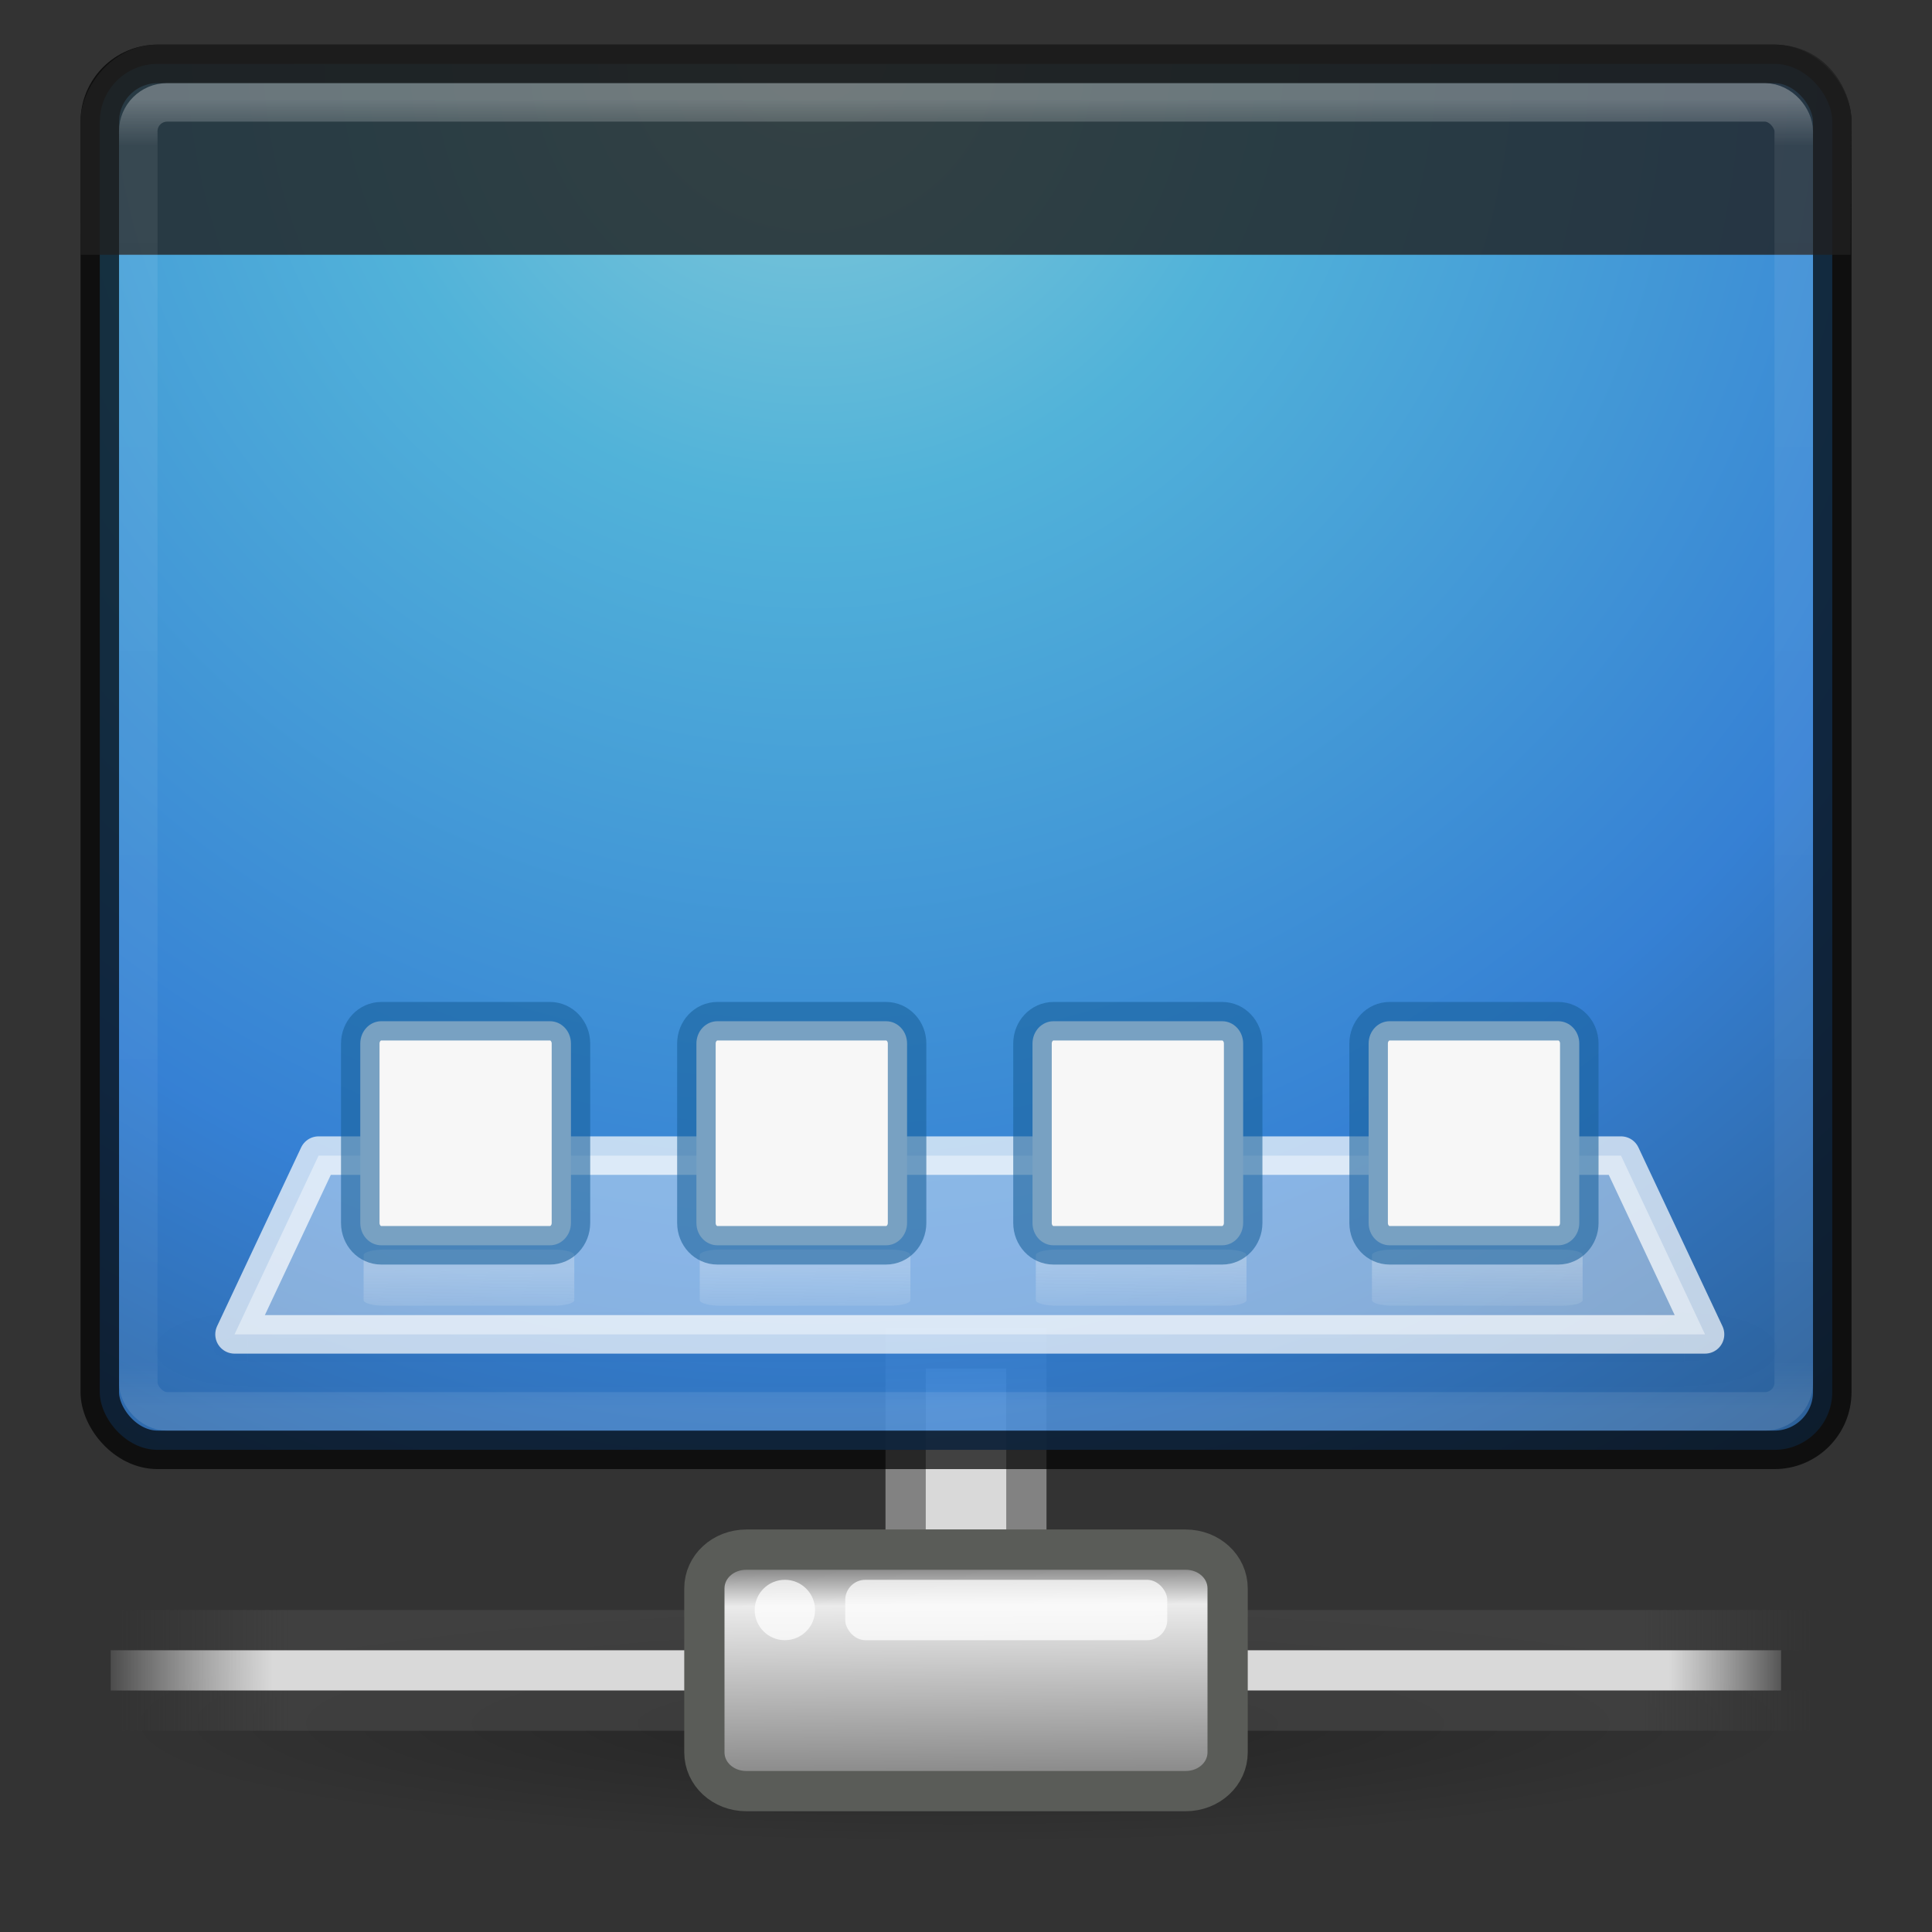 <?xml version="1.0" encoding="UTF-8" standalone="no"?>
<!-- Created with Inkscape (http://www.inkscape.org/) -->

<svg
   xmlns:dc="http://purl.org/dc/elements/1.1/"
   xmlns:cc="http://creativecommons.org/ns#"
   xmlns:rdf="http://www.w3.org/1999/02/22-rdf-syntax-ns#"
   xmlns:svg="http://www.w3.org/2000/svg"
   xmlns="http://www.w3.org/2000/svg"
   xmlns:xlink="http://www.w3.org/1999/xlink"
   xmlns:sodipodi="http://sodipodi.sourceforge.net/DTD/sodipodi-0.dtd"
   xmlns:inkscape="http://www.inkscape.org/namespaces/inkscape"
   version="1.0"
   width="48"
   height="48"
   id="svg3344"
   sodipodi:version="0.32"
   inkscape:version="0.48.4 r9939"
   sodipodi:docname="remmina.svg"
   inkscape:output_extension="org.inkscape.output.svg.inkscape">
  <rect width="100%" height="100%" fill="#333333" stroke="none"/>
  <sodipodi:namedview
     inkscape:window-height="1056"
     inkscape:window-width="1855"
     inkscape:pageshadow="2"
     inkscape:pageopacity="0.0"
     guidetolerance="10.0"
     gridtolerance="10.0"
     objecttolerance="10.0"
     borderopacity="1.0"
     bordercolor="#666666"
     pagecolor="#ffffff"
     id="base"
     showgrid="true"
     inkscape:zoom="19.25"
     inkscape:cx="24"
     inkscape:cy="24"
     inkscape:window-x="65"
     inkscape:window-y="24"
     inkscape:current-layer="svg3344"
     inkscape:window-maximized="1">
    <inkscape:grid
       type="xygrid"
       id="grid3302" />
  </sodipodi:namedview>
  <defs
     id="defs3346">
    <linearGradient
       id="linearGradient10997">
      <stop
         id="stop10999"
         style="stop-color:#000000;stop-opacity:1"
         offset="0" />
      <stop
         id="stop11001"
         style="stop-color:#000000;stop-opacity:0"
         offset="1" />
    </linearGradient>
    <linearGradient
       id="linearGradient178-9">
      <stop
         id="stop179-9"
         style="stop-color:#ffffff;stop-opacity:0"
         offset="0" />
      <stop
         id="stop180-2"
         style="stop-color:#d9d9d9;stop-opacity:1"
         offset="0.108" />
      <stop
         id="stop181-7"
         style="stop-color:#d9d9d9;stop-opacity:1"
         offset="0.921" />
      <stop
         id="stop182-0"
         style="stop-color:#ffffff;stop-opacity:0"
         offset="1" />
    </linearGradient>
    <linearGradient
       x1="1.642"
       y1="117.827"
       x2="15.343"
       y2="117.827"
       id="linearGradient3122"
       xlink:href="#linearGradient178-9"
       gradientUnits="userSpaceOnUse"
       gradientTransform="matrix(3.112,0,0,9.123576e-2,28.949,19.75)" />
    <linearGradient
       x1="0.612"
       y1="372.578"
       x2="5.086"
       y2="372.578"
       id="linearGradient3120"
       xlink:href="#linearGradient272-6"
       gradientUnits="userSpaceOnUse"
       gradientTransform="matrix(9.389,0,0,0.224,29.13,-45.865)" />
    <linearGradient
       id="linearGradient272-6">
      <stop
         id="stop273-1"
         style="stop-color:#474747;stop-opacity:0"
         offset="0" />
      <stop
         id="stop275-8"
         style="stop-color:#474747;stop-opacity:1"
         offset="0.1" />
      <stop
         id="stop276-3"
         style="stop-color:#474747;stop-opacity:1"
         offset="0.9" />
      <stop
         id="stop274-5"
         style="stop-color:#474747;stop-opacity:0"
         offset="1" />
    </linearGradient>
    <linearGradient
       x1="0.612"
       y1="372.578"
       x2="5.086"
       y2="372.578"
       id="linearGradient3118"
       xlink:href="#linearGradient272-6"
       gradientUnits="userSpaceOnUse"
       gradientTransform="matrix(9.389,0,0,0.224,29.13,-51.785)" />
    <linearGradient
       id="linearGradient9347">
      <stop
         id="stop9349"
         style="stop-color:#7a7a7a;stop-opacity:1"
         offset="0" />
      <stop
         id="stop9351"
         style="stop-color:#ebebeb;stop-opacity:1"
         offset="0.198" />
      <stop
         id="stop9353"
         style="stop-color:#b9b9b9;stop-opacity:1"
         offset="0.599" />
      <stop
         id="stop9355"
         style="stop-color:#878787;stop-opacity:1"
         offset="1" />
    </linearGradient>
    <linearGradient
       id="linearGradient6544-4">
      <stop
         id="stop6546-7"
         style="stop-color:#f0f0f0;stop-opacity:1"
         offset="0" />
      <stop
         id="stop6548-9"
         style="stop-color:#d2d2d2;stop-opacity:1"
         offset="1" />
    </linearGradient>
    <linearGradient
       id="linearGradient3332-412-419-652-471-761-410-156-661-505">
      <stop
         id="stop8032"
         style="stop-color:#1a426c;stop-opacity:1"
         offset="0" />
      <stop
         id="stop8034"
         style="stop-color:#566f75;stop-opacity:1"
         offset="1" />
    </linearGradient>
    <linearGradient
       id="linearGradient2867-449-88-871-390-598-476-591-434-148-895-534-212-357-729">
      <stop
         id="stop8022"
         style="stop-color:#85c2cf;stop-opacity:1"
         offset="0" />
      <stop
         id="stop8024"
         style="stop-color:#74a4be;stop-opacity:1"
         offset="0.262" />
      <stop
         id="stop8026"
         style="stop-color:#5177a0;stop-opacity:1"
         offset="0.705" />
      <stop
         id="stop8028"
         style="stop-color:#2c5889;stop-opacity:1"
         offset="1" />
    </linearGradient>
    <linearGradient
       id="linearGradient6602-4">
      <stop
         id="stop6604-3"
         style="stop-color:#ffffff;stop-opacity:1"
         offset="0" />
      <stop
         id="stop6606-7"
         style="stop-color:#ffffff;stop-opacity:0"
         offset="1" />
    </linearGradient>
    <linearGradient
       id="linearGradient6592-0">
      <stop
         id="stop6594-0"
         style="stop-color:#ffffff;stop-opacity:0.275"
         offset="0" />
      <stop
         id="stop6596-6"
         style="stop-color:#ffffff;stop-opacity:0"
         offset="1" />
    </linearGradient>
    <linearGradient
       inkscape:collect="always"
       xlink:href="#linearGradient6592-0"
       id="linearGradient2449"
       gradientUnits="userSpaceOnUse"
       gradientTransform="matrix(0.957,0,0,1,1.021,3)"
       x1="12.938"
       y1="8.438"
       x2="15.25"
       y2="19.812" />
    <radialGradient
       inkscape:collect="always"
       xlink:href="#linearGradient2867-449-88-871-390-598-476-591-434-148-895-534-212-357-729"
       id="radialGradient2461"
       gradientUnits="userSpaceOnUse"
       gradientTransform="matrix(-1.5743111e-8,-0.716,1.209,0,34.334,40.942)"
       cx="26.617"
       cy="-2.064"
       fx="26.617"
       fy="-2.064"
       r="23" />
    <linearGradient
       inkscape:collect="always"
       xlink:href="#linearGradient3332-412-419-652-471-761-410-156-661-505"
       id="linearGradient2463"
       gradientUnits="userSpaceOnUse"
       gradientTransform="matrix(0.829,0,0,0.607,4.087,4.5)"
       x1="10.014"
       y1="44.96"
       x2="10.014"
       y2="2.876" />
    <linearGradient
       inkscape:collect="always"
       xlink:href="#linearGradient6544-4"
       id="linearGradient2469"
       gradientUnits="userSpaceOnUse"
       gradientTransform="matrix(0.959,0,0,1.001,0.984,2.983)"
       x1="20.147"
       y1="-0"
       x2="20.104"
       y2="31.983" />
    <linearGradient
       inkscape:collect="always"
       xlink:href="#linearGradient9347"
       id="linearGradient2474"
       gradientUnits="userSpaceOnUse"
       gradientTransform="matrix(0.731,0,0,0.697,6.868,12.122)"
       x1="23.1"
       y1="38.297"
       x2="23.144"
       y2="46.038" />
    <radialGradient
       inkscape:collect="always"
       xlink:href="#linearGradient10997"
       id="radialGradient2482"
       gradientUnits="userSpaceOnUse"
       gradientTransform="matrix(1.018,0,0,0.145,-1116.745,-14.423)"
       cx="1120.375"
       cy="394.781"
       fx="1120.375"
       fy="394.781"
       r="20.625" />
    <linearGradient
       inkscape:collect="always"
       xlink:href="#linearGradient6602-4"
       id="linearGradient3255"
       x1="24"
       y1="7"
       x2="24"
       y2="31.139"
       gradientUnits="userSpaceOnUse" />
    <linearGradient
       inkscape:collect="always"
       xlink:href="#linearGradient6602-4"
       id="linearGradient3215"
       x1="24"
       y1="4"
       x2="24"
       y2="34.016"
       gradientUnits="userSpaceOnUse" />
    <linearGradient
       inkscape:collect="always"
       xlink:href="#linearGradient6602-4"
       id="linearGradient3219"
       gradientUnits="userSpaceOnUse"
       x1="24"
       y1="4"
       x2="24"
       y2="34.016"
       gradientTransform="matrix(0.953,0,0,0.931,1.116,-36.69)" />
    <radialGradient
       inkscape:collect="always"
       xlink:href="#linearGradient2867-449-88-871-390-598-476-591-434-148-57-177"
       id="radialGradient3164"
       gradientUnits="userSpaceOnUse"
       gradientTransform="matrix(2.0996234e-8,2.526,-2.672,-4.6530673e-8,46.506,1.131)"
       cx="7.496"
       cy="8.45"
       fx="7.496"
       fy="8.45"
       r="20" />
    <linearGradient
       id="linearGradient2867-449-88-871-390-598-476-591-434-148-57-177">
      <stop
         offset="0"
         style="stop-color:#90dbec;stop-opacity:1;"
         id="stop3750" />
      <stop
         offset="0.262"
         style="stop-color:#55c1ec;stop-opacity:1;"
         id="stop3752" />
      <stop
         offset="0.705"
         style="stop-color:#3689e6;stop-opacity:1;"
         id="stop3754" />
      <stop
         offset="1"
         style="stop-color:#2b63a0;stop-opacity:1;"
         id="stop3756" />
    </linearGradient>
    <linearGradient
       inkscape:collect="always"
       xlink:href="#linearGradient3707-319-631-407-324"
       id="linearGradient3166"
       gradientUnits="userSpaceOnUse"
       gradientTransform="matrix(1.081,0,0,1.081,-2.006,14.569)"
       x1="24"
       y1="44"
       x2="24"
       y2="3.899" />
    <linearGradient
       id="linearGradient3707-319-631-407-324">
      <stop
         offset="0"
         style="stop-color:#185f9a;stop-opacity:1;"
         id="stop3760" />
      <stop
         offset="1"
         style="stop-color:#599ec9;stop-opacity:1;"
         id="stop3762" />
    </linearGradient>
    <linearGradient
       inkscape:collect="always"
       xlink:href="#linearGradient8265-821-176-38-919-66-249-7-7"
       id="linearGradient3158"
       gradientUnits="userSpaceOnUse"
       gradientTransform="matrix(0.965,0,0,1.06,0.815,-4.805)"
       x1="16.626"
       y1="15.298"
       x2="20.055"
       y2="24.628" />
    <linearGradient
       id="linearGradient8265-821-176-38-919-66-249-7-7">
      <stop
         id="stop2687-1-9"
         style="stop-color:#ffffff;stop-opacity:1"
         offset="0" />
      <stop
         id="stop2689-5-4"
         style="stop-color:#ffffff;stop-opacity:0"
         offset="1" />
    </linearGradient>
    <linearGradient
       inkscape:collect="always"
       xlink:href="#linearGradient3707-319-631-407-1-9-274-0-6-9-6"
       id="linearGradient3371"
       gradientUnits="userSpaceOnUse"
       gradientTransform="matrix(0.399,0,0,0.265,-0.137,22.307)"
       x1="19.875"
       y1="44.52"
       x2="19.875"
       y2="5.25" />
    <linearGradient
       id="linearGradient3707-319-631-407-1-9-274-0-6-9-6">
      <stop
         id="stop3776-3-8-3-8"
         style="stop-color:#365a7c;stop-opacity:1"
         offset="0" />
      <stop
         id="stop3778-5-3-9-9"
         style="stop-color:#5ea1ca;stop-opacity:1;"
         offset="1" />
    </linearGradient>
    <linearGradient
       inkscape:collect="always"
       xlink:href="#linearGradient3707-319-631-407-1-4-477-8-6"
       id="linearGradient3336-2"
       gradientUnits="userSpaceOnUse"
       gradientTransform="matrix(0.399,0,0,0.263,-0.137,22.349)"
       x1="19.875"
       y1="44.52"
       x2="19.875"
       y2="5.25" />
    <linearGradient
       id="linearGradient3707-319-631-407-1-4-477-8-6">
      <stop
         id="stop3782-1-6"
         style="stop-color:#365a7c;stop-opacity:1"
         offset="0" />
      <stop
         id="stop3784-0-4"
         style="stop-color:#5ea1ca;stop-opacity:1;"
         offset="1" />
    </linearGradient>
    <linearGradient
       inkscape:collect="always"
       xlink:href="#linearGradient3707-319-631-407-1-846-5-5"
       id="linearGradient3332-9"
       gradientUnits="userSpaceOnUse"
       gradientTransform="matrix(0.399,0,0,0.261,-0.137,22.399)"
       x1="19.875"
       y1="44.52"
       x2="19.875"
       y2="5.25" />
    <linearGradient
       id="linearGradient3707-319-631-407-1-846-5-5">
      <stop
         id="stop3788-4-0"
         style="stop-color:#365a7c;stop-opacity:1"
         offset="0" />
      <stop
         id="stop3790-2-4"
         style="stop-color:#5ea1ca;stop-opacity:1;"
         offset="1" />
    </linearGradient>
    <linearGradient
       inkscape:collect="always"
       xlink:href="#linearGradient3707-319-631-407-1-9-274-0-6-9-6"
       id="linearGradient3381"
       gradientUnits="userSpaceOnUse"
       gradientTransform="matrix(0.399,0,0,0.265,-9.868,22.412)"
       x1="19.875"
       y1="44.52"
       x2="19.875"
       y2="5.25" />
    <linearGradient
       id="linearGradient3179">
      <stop
         id="stop3181"
         style="stop-color:#365a7c;stop-opacity:1"
         offset="0" />
      <stop
         id="stop3183"
         style="stop-color:#5ea1ca;stop-opacity:1;"
         offset="1" />
    </linearGradient>
    <linearGradient
       inkscape:collect="always"
       xlink:href="#linearGradient3707-319-631-407-1-4-477-8-6"
       id="linearGradient3383"
       gradientUnits="userSpaceOnUse"
       gradientTransform="matrix(0.399,0,0,0.263,-9.868,22.453)"
       x1="19.875"
       y1="44.52"
       x2="19.875"
       y2="5.25" />
    <linearGradient
       id="linearGradient3186">
      <stop
         id="stop3188"
         style="stop-color:#365a7c;stop-opacity:1"
         offset="0" />
      <stop
         id="stop3190"
         style="stop-color:#5ea1ca;stop-opacity:1;"
         offset="1" />
    </linearGradient>
    <linearGradient
       inkscape:collect="always"
       xlink:href="#linearGradient3707-319-631-407-1-846-5-5"
       id="linearGradient3385"
       gradientUnits="userSpaceOnUse"
       gradientTransform="matrix(0.399,0,0,0.261,-9.868,22.503)"
       x1="19.875"
       y1="44.52"
       x2="19.875"
       y2="5.25" />
    <linearGradient
       id="linearGradient3193">
      <stop
         id="stop3195"
         style="stop-color:#365a7c;stop-opacity:1"
         offset="0" />
      <stop
         id="stop3197"
         style="stop-color:#5ea1ca;stop-opacity:1;"
         offset="1" />
    </linearGradient>
    <linearGradient
       inkscape:collect="always"
       xlink:href="#linearGradient3707-319-631-407-1-9-274-0-6-9-6"
       id="linearGradient3395"
       gradientUnits="userSpaceOnUse"
       gradientTransform="matrix(0.399,0,0,0.265,-19,22.412)"
       x1="19.875"
       y1="44.52"
       x2="19.875"
       y2="5.25" />
    <linearGradient
       id="linearGradient3200">
      <stop
         id="stop3202"
         style="stop-color:#365a7c;stop-opacity:1"
         offset="0" />
      <stop
         id="stop3204"
         style="stop-color:#5ea1ca;stop-opacity:1;"
         offset="1" />
    </linearGradient>
    <linearGradient
       inkscape:collect="always"
       xlink:href="#linearGradient3707-319-631-407-1-4-477-8-6"
       id="linearGradient3397"
       gradientUnits="userSpaceOnUse"
       gradientTransform="matrix(0.399,0,0,0.263,-19,22.453)"
       x1="19.875"
       y1="44.52"
       x2="19.875"
       y2="5.25" />
    <linearGradient
       id="linearGradient3207">
      <stop
         id="stop3209"
         style="stop-color:#365a7c;stop-opacity:1"
         offset="0" />
      <stop
         id="stop3211"
         style="stop-color:#5ea1ca;stop-opacity:1;"
         offset="1" />
    </linearGradient>
    <linearGradient
       inkscape:collect="always"
       xlink:href="#linearGradient3707-319-631-407-1-846-5-5"
       id="linearGradient3399"
       gradientUnits="userSpaceOnUse"
       gradientTransform="matrix(0.399,0,0,0.261,-19,22.503)"
       x1="19.875"
       y1="44.52"
       x2="19.875"
       y2="5.25" />
    <linearGradient
       id="linearGradient3214">
      <stop
         id="stop3216"
         style="stop-color:#365a7c;stop-opacity:1"
         offset="0" />
      <stop
         id="stop3218"
         style="stop-color:#5ea1ca;stop-opacity:1;"
         offset="1" />
    </linearGradient>
    <linearGradient
       inkscape:collect="always"
       xlink:href="#linearGradient3707-319-631-407-1-9-274-0-6-9-6"
       id="linearGradient3409"
       gradientUnits="userSpaceOnUse"
       gradientTransform="matrix(0.399,0,0,0.265,-27.683,22.412)"
       x1="19.875"
       y1="44.52"
       x2="19.875"
       y2="5.25" />
    <linearGradient
       id="linearGradient3221">
      <stop
         id="stop3223"
         style="stop-color:#365a7c;stop-opacity:1"
         offset="0" />
      <stop
         id="stop3225"
         style="stop-color:#5ea1ca;stop-opacity:1;"
         offset="1" />
    </linearGradient>
    <linearGradient
       inkscape:collect="always"
       xlink:href="#linearGradient3707-319-631-407-1-4-477-8-6"
       id="linearGradient3411"
       gradientUnits="userSpaceOnUse"
       gradientTransform="matrix(0.399,0,0,0.263,-27.683,22.453)"
       x1="19.875"
       y1="44.52"
       x2="19.875"
       y2="5.25" />
    <linearGradient
       id="linearGradient3228">
      <stop
         id="stop3230"
         style="stop-color:#365a7c;stop-opacity:1"
         offset="0" />
      <stop
         id="stop3232"
         style="stop-color:#5ea1ca;stop-opacity:1;"
         offset="1" />
    </linearGradient>
    <linearGradient
       inkscape:collect="always"
       xlink:href="#linearGradient3707-319-631-407-1-846-5-5"
       id="linearGradient3413"
       gradientUnits="userSpaceOnUse"
       gradientTransform="matrix(0.399,0,0,0.261,-27.683,22.503)"
       x1="19.875"
       y1="44.52"
       x2="19.875"
       y2="5.25" />
    <linearGradient
       id="linearGradient3235">
      <stop
         id="stop3237"
         style="stop-color:#365a7c;stop-opacity:1"
         offset="0" />
      <stop
         id="stop3239"
         style="stop-color:#5ea1ca;stop-opacity:1;"
         offset="1" />
    </linearGradient>
    <linearGradient
       y2="9.468"
       x2="33.168"
       y1="6.057"
       x1="33.168"
       gradientTransform="matrix(0.82,0,0,0.506,-2.355,-2.389)"
       gradientUnits="userSpaceOnUse"
       id="linearGradient3075"
       xlink:href="#linearGradient2446-733-45"
       inkscape:collect="always" />
    <linearGradient
       id="linearGradient2446-733-45">
      <stop
         id="stop3793"
         style="stop-color:#c4c4c4;stop-opacity:1;"
         offset="0" />
      <stop
         id="stop3795"
         style="stop-color:#000000;stop-opacity:1;"
         offset="1" />
    </linearGradient>
    <linearGradient
       y2="14"
       x2="16.916"
       y1="7.001"
       x1="16.916"
       gradientTransform="matrix(1.007,0,0,0.767,-0.081,-4.869)"
       gradientUnits="userSpaceOnUse"
       id="linearGradient3077"
       xlink:href="#linearGradient3958"
       inkscape:collect="always" />
    <linearGradient
       id="linearGradient3958">
      <stop
         id="stop3960"
         style="stop-color:#000000;stop-opacity:1;"
         offset="0" />
      <stop
         id="stop3962"
         style="stop-color:#4d4d4d;stop-opacity:1"
         offset="1" />
    </linearGradient>
    <linearGradient
       y2="43"
       x2="24"
       y1="5"
       x1="24"
       gradientTransform="matrix(1.175,0,0,0.704,-4.205,2.132)"
       gradientUnits="userSpaceOnUse"
       id="linearGradient3047"
       xlink:href="#linearGradient3924-5"
       inkscape:collect="always" />
    <linearGradient
       id="linearGradient3924-5">
      <stop
         id="stop3926-1"
         style="stop-color:#ffffff;stop-opacity:1;"
         offset="0" />
      <stop
         offset="0.063"
         style="stop-color:#ffffff;stop-opacity:0.235;"
         id="stop3928-0" />
      <stop
         id="stop3930-3"
         style="stop-color:#ffffff;stop-opacity:0.157;"
         offset="0.951" />
      <stop
         id="stop3932-7"
         style="stop-color:#ffffff;stop-opacity:0.392;"
         offset="1" />
    </linearGradient>
    <linearGradient
       y2="5.25"
       x2="19.875"
       y1="44.52"
       x1="19.875"
       gradientTransform="matrix(0.438,0,0,0.352,2.79,19.786)"
       gradientUnits="userSpaceOnUse"
       id="linearGradient4889"
       xlink:href="#linearGradient3707-319-631-407-1-9-274-0-6-9-0"
       inkscape:collect="always" />
    <linearGradient
       id="linearGradient3707-319-631-407-1-9-274-0-6-9-0">
      <stop
         id="stop3776-3-8-3-6"
         style="stop-color:#365a7c;stop-opacity:1"
         offset="0" />
      <stop
         id="stop3778-5-3-9-4"
         style="stop-color:#5ea1ca;stop-opacity:1;"
         offset="1" />
    </linearGradient>
    <linearGradient
       inkscape:collect="always"
       xlink:href="#linearGradient3707-319-631-407-1-4-477-8-5"
       id="linearGradient4792"
       gradientUnits="userSpaceOnUse"
       gradientTransform="matrix(0.438,0,0,0.349,2.79,19.842)"
       x1="19.875"
       y1="44.52"
       x2="19.875"
       y2="5.25" />
    <linearGradient
       id="linearGradient3707-319-631-407-1-4-477-8-5">
      <stop
         id="stop3782-1-3"
         style="stop-color:#365a7c;stop-opacity:1"
         offset="0" />
      <stop
         id="stop3784-0-8"
         style="stop-color:#5ea1ca;stop-opacity:1;"
         offset="1" />
    </linearGradient>
    <linearGradient
       inkscape:collect="always"
       xlink:href="#linearGradient3707-319-631-407-1-846-5-7"
       id="linearGradient4794"
       gradientUnits="userSpaceOnUse"
       gradientTransform="matrix(0.438,0,0,0.345,2.79,19.908)"
       x1="19.875"
       y1="44.52"
       x2="19.875"
       y2="5.25" />
    <linearGradient
       id="linearGradient3707-319-631-407-1-846-5-7">
      <stop
         id="stop3788-4-3"
         style="stop-color:#365a7c;stop-opacity:1"
         offset="0" />
      <stop
         id="stop3790-2-5"
         style="stop-color:#5ea1ca;stop-opacity:1;"
         offset="1" />
    </linearGradient>
    <linearGradient
       inkscape:collect="always"
       xlink:href="#linearGradient3707-319-631-407-1-9-274-0-6-9-0"
       id="linearGradient4938"
       gradientUnits="userSpaceOnUse"
       gradientTransform="matrix(0.438,0,0,0.352,-25.219,19.786)"
       x1="19.875"
       y1="44.52"
       x2="19.875"
       y2="5.25" />
    <linearGradient
       id="linearGradient3268">
      <stop
         id="stop3270"
         style="stop-color:#365a7c;stop-opacity:1"
         offset="0" />
      <stop
         id="stop3272"
         style="stop-color:#5ea1ca;stop-opacity:1;"
         offset="1" />
    </linearGradient>
    <linearGradient
       inkscape:collect="always"
       xlink:href="#linearGradient3707-319-631-407-1-4-477-8-5"
       id="linearGradient4940"
       gradientUnits="userSpaceOnUse"
       gradientTransform="matrix(0.438,0,0,0.349,-25.219,19.842)"
       x1="19.875"
       y1="44.52"
       x2="19.875"
       y2="5.25" />
    <linearGradient
       id="linearGradient3275">
      <stop
         id="stop3277"
         style="stop-color:#365a7c;stop-opacity:1"
         offset="0" />
      <stop
         id="stop3279"
         style="stop-color:#5ea1ca;stop-opacity:1;"
         offset="1" />
    </linearGradient>
    <linearGradient
       inkscape:collect="always"
       xlink:href="#linearGradient3707-319-631-407-1-846-5-7"
       id="linearGradient4942"
       gradientUnits="userSpaceOnUse"
       gradientTransform="matrix(0.438,0,0,0.345,-25.219,19.908)"
       x1="19.875"
       y1="44.52"
       x2="19.875"
       y2="5.25" />
    <linearGradient
       id="linearGradient3282">
      <stop
         id="stop3284"
         style="stop-color:#365a7c;stop-opacity:1"
         offset="0" />
      <stop
         id="stop3286"
         style="stop-color:#5ea1ca;stop-opacity:1;"
         offset="1" />
    </linearGradient>
    <linearGradient
       inkscape:collect="always"
       xlink:href="#linearGradient3707-319-631-407-1-9-274-0-6-9-0"
       id="linearGradient4952"
       gradientUnits="userSpaceOnUse"
       gradientTransform="matrix(0.438,0,0,0.352,-16.062,19.786)"
       x1="19.875"
       y1="44.52"
       x2="19.875"
       y2="5.25" />
    <linearGradient
       id="linearGradient3289">
      <stop
         id="stop3291"
         style="stop-color:#365a7c;stop-opacity:1"
         offset="0" />
      <stop
         id="stop3293"
         style="stop-color:#5ea1ca;stop-opacity:1;"
         offset="1" />
    </linearGradient>
    <linearGradient
       inkscape:collect="always"
       xlink:href="#linearGradient3707-319-631-407-1-4-477-8-5"
       id="linearGradient4954"
       gradientUnits="userSpaceOnUse"
       gradientTransform="matrix(0.438,0,0,0.349,-16.062,19.842)"
       x1="19.875"
       y1="44.52"
       x2="19.875"
       y2="5.25" />
    <linearGradient
       id="linearGradient3296">
      <stop
         id="stop3298"
         style="stop-color:#365a7c;stop-opacity:1"
         offset="0" />
      <stop
         id="stop3300"
         style="stop-color:#5ea1ca;stop-opacity:1;"
         offset="1" />
    </linearGradient>
    <linearGradient
       inkscape:collect="always"
       xlink:href="#linearGradient3707-319-631-407-1-846-5-7"
       id="linearGradient4956"
       gradientUnits="userSpaceOnUse"
       gradientTransform="matrix(0.438,0,0,0.345,-16.062,19.908)"
       x1="19.875"
       y1="44.52"
       x2="19.875"
       y2="5.25" />
    <linearGradient
       id="linearGradient3303">
      <stop
         id="stop3305"
         style="stop-color:#365a7c;stop-opacity:1"
         offset="0" />
      <stop
         id="stop3307"
         style="stop-color:#5ea1ca;stop-opacity:1;"
         offset="1" />
    </linearGradient>
    <linearGradient
       inkscape:collect="always"
       xlink:href="#linearGradient3707-319-631-407-1-9-274-0-6-9-0"
       id="linearGradient4966"
       gradientUnits="userSpaceOnUse"
       gradientTransform="matrix(0.438,0,0,0.352,-6.636,19.849)"
       x1="19.875"
       y1="44.52"
       x2="19.875"
       y2="5.25" />
    <linearGradient
       id="linearGradient3310">
      <stop
         id="stop3312"
         style="stop-color:#365a7c;stop-opacity:1"
         offset="0" />
      <stop
         id="stop3314"
         style="stop-color:#5ea1ca;stop-opacity:1;"
         offset="1" />
    </linearGradient>
    <linearGradient
       inkscape:collect="always"
       xlink:href="#linearGradient3707-319-631-407-1-4-477-8-5"
       id="linearGradient4968"
       gradientUnits="userSpaceOnUse"
       gradientTransform="matrix(0.438,0,0,0.349,-6.636,19.904)"
       x1="19.875"
       y1="44.52"
       x2="19.875"
       y2="5.25" />
    <linearGradient
       id="linearGradient3317">
      <stop
         id="stop3319"
         style="stop-color:#365a7c;stop-opacity:1"
         offset="0" />
      <stop
         id="stop3321"
         style="stop-color:#5ea1ca;stop-opacity:1;"
         offset="1" />
    </linearGradient>
    <linearGradient
       inkscape:collect="always"
       xlink:href="#linearGradient3707-319-631-407-1-846-5-7"
       id="linearGradient4970"
       gradientUnits="userSpaceOnUse"
       gradientTransform="matrix(0.438,0,0,0.345,-6.636,19.97)"
       x1="19.875"
       y1="44.52"
       x2="19.875"
       y2="5.25" />
    <linearGradient
       id="linearGradient3324">
      <stop
         id="stop3326"
         style="stop-color:#365a7c;stop-opacity:1"
         offset="0" />
      <stop
         id="stop3328"
         style="stop-color:#5ea1ca;stop-opacity:1;"
         offset="1" />
    </linearGradient>
    <radialGradient
       r="20"
       fy="8.45"
       fx="7.496"
       cy="8.45"
       cx="7.496"
       gradientTransform="matrix(2.255972e-8,1.895,-2.871,-3.492016e-8,48.283,-12.772)"
       gradientUnits="userSpaceOnUse"
       id="radialGradient3364"
       xlink:href="#linearGradient2867-449-88-871-390-598-476-591-434-148-57-177"
       inkscape:collect="always" />
    <linearGradient
       y2="3.899"
       x2="24"
       y1="44"
       x1="24"
       gradientTransform="matrix(1.161,0,0,0.811,-3.842,-2.687)"
       gradientUnits="userSpaceOnUse"
       id="linearGradient3366"
       xlink:href="#linearGradient3707-319-631-407-324"
       inkscape:collect="always" />
    <radialGradient
       inkscape:collect="always"
       xlink:href="#linearGradient3688-166-749"
       id="radialGradient3013"
       gradientUnits="userSpaceOnUse"
       gradientTransform="matrix(2.004,0,0,1.4,27.988,-17.4)"
       cx="4.993"
       cy="43.5"
       fx="4.993"
       fy="43.5"
       r="2.5" />
    <linearGradient
       id="linearGradient3688-166-749">
      <stop
         offset="0"
         style="stop-color:#181818;stop-opacity:1"
         id="stop2883" />
      <stop
         offset="1"
         style="stop-color:#181818;stop-opacity:0"
         id="stop2885" />
    </linearGradient>
    <radialGradient
       inkscape:collect="always"
       xlink:href="#linearGradient3688-464-309"
       id="radialGradient3015"
       gradientUnits="userSpaceOnUse"
       gradientTransform="matrix(2.004,0,0,1.4,-20.012,-104.4)"
       cx="4.993"
       cy="43.5"
       fx="4.993"
       fy="43.5"
       r="2.5" />
    <linearGradient
       id="linearGradient3688-464-309">
      <stop
         offset="0"
         style="stop-color:#181818;stop-opacity:1"
         id="stop2889" />
      <stop
         offset="1"
         style="stop-color:#181818;stop-opacity:0"
         id="stop2891" />
    </linearGradient>
    <linearGradient
       y2="39.999"
       x2="25.058"
       y1="47.028"
       x1="25.058"
       gradientUnits="userSpaceOnUse"
       id="linearGradient3140"
       xlink:href="#linearGradient3702-501-757"
       inkscape:collect="always" />
    <linearGradient
       id="linearGradient3702-501-757">
      <stop
         offset="0"
         style="stop-color:#181818;stop-opacity:0"
         id="stop2895" />
      <stop
         offset="0.5"
         style="stop-color:#181818;stop-opacity:1"
         id="stop2897" />
      <stop
         offset="1"
         style="stop-color:#181818;stop-opacity:0"
         id="stop2899" />
    </linearGradient>
    <radialGradient
       r="20"
       fy="8.45"
       fx="7.496"
       cy="8.45"
       cx="7.496"
       gradientTransform="matrix(1.7682992e-8,2.057,-2.25,-3.7900079e-8,42.973,-14.27)"
       gradientUnits="userSpaceOnUse"
       id="radialGradient2874"
       xlink:href="#linearGradient2867-449-88-871-390-598-476-591-434-148-57-177-9"
       inkscape:collect="always" />
    <linearGradient
       id="linearGradient2867-449-88-871-390-598-476-591-434-148-57-177-9">
      <stop
         id="stop3750-4"
         style="stop-color:#90dbec;stop-opacity:1;"
         offset="0" />
      <stop
         id="stop3752-3"
         style="stop-color:#55c1ec;stop-opacity:1;"
         offset="0.262" />
      <stop
         id="stop3754-5"
         style="stop-color:#3689e6;stop-opacity:1;"
         offset="0.705" />
      <stop
         id="stop3756-1"
         style="stop-color:#2b63a0;stop-opacity:1;"
         offset="1" />
    </linearGradient>
    <linearGradient
       y2="3.899"
       x2="24"
       y1="44"
       x1="24"
       gradientTransform="matrix(0.91,0,0,0.88,2.116,-3.324)"
       gradientUnits="userSpaceOnUse"
       id="linearGradient2876"
       xlink:href="#linearGradient3707-319-631-407-324-6"
       inkscape:collect="always" />
    <linearGradient
       id="linearGradient3707-319-631-407-324-6">
      <stop
         id="stop3760-2"
         style="stop-color:#185f9a;stop-opacity:1;"
         offset="0" />
      <stop
         id="stop3762-0"
         style="stop-color:#599ec9;stop-opacity:1;"
         offset="1" />
    </linearGradient>
    <linearGradient
       inkscape:collect="always"
       xlink:href="#linearGradient8265-821-176-38-919-66-249-7-7-1"
       id="linearGradient3568"
       gradientUnits="userSpaceOnUse"
       gradientTransform="matrix(0.76,0,0,0.937,5.603,-0.324)"
       x1="16.626"
       y1="15.298"
       x2="20.055"
       y2="24.628" />
    <linearGradient
       id="linearGradient8265-821-176-38-919-66-249-7-7-1">
      <stop
         offset="0"
         style="stop-color:#ffffff;stop-opacity:1"
         id="stop2687-1-9-2" />
      <stop
         offset="1"
         style="stop-color:#ffffff;stop-opacity:0"
         id="stop2689-5-4-2" />
    </linearGradient>
    <linearGradient
       inkscape:collect="always"
       xlink:href="#linearGradient3826"
       id="linearGradient3832"
       x1="54.601"
       y1="110.921"
       x2="54.628"
       y2="115.849"
       gradientUnits="userSpaceOnUse"
       gradientTransform="matrix(0.291,0,0,0.291,5.425,-0.945)" />
    <linearGradient
       inkscape:collect="always"
       id="linearGradient3826">
      <stop
         style="stop-color:#f7f7f7;stop-opacity:1;"
         offset="0"
         id="stop3828" />
      <stop
         style="stop-color:#f7f7f7;stop-opacity:0;"
         offset="1"
         id="stop3830" />
    </linearGradient>
    <linearGradient
       y2="43"
       x2="24"
       y1="5"
       x1="24"
       gradientTransform="matrix(0.922,0,0,0.773,1.848,1.29)"
       gradientUnits="userSpaceOnUse"
       id="linearGradient3057"
       xlink:href="#linearGradient3924-9"
       inkscape:collect="always" />
    <linearGradient
       id="linearGradient3924-9">
      <stop
         offset="0"
         style="stop-color:#ffffff;stop-opacity:1;"
         id="stop3926-5" />
      <stop
         id="stop3928-3"
         style="stop-color:#ffffff;stop-opacity:0.235;"
         offset="0.063" />
      <stop
         offset="0.951"
         style="stop-color:#ffffff;stop-opacity:0.157;"
         id="stop3930-0" />
      <stop
         offset="1"
         style="stop-color:#ffffff;stop-opacity:0.392;"
         id="stop3932-3" />
    </linearGradient>
    <linearGradient
       y2="39.999"
       x2="25.058"
       y1="47.028"
       x1="25.058"
       gradientUnits="userSpaceOnUse"
       id="linearGradient3106"
       xlink:href="#linearGradient3702-501-757"
       inkscape:collect="always" />
    <radialGradient
       r="20"
       fy="8.431"
       fx="9.424"
       cy="8.431"
       cx="9.424"
       gradientTransform="matrix(2.1537372e-8,2.506,-2.741,-4.6161198e-8,47.241,64.515)"
       gradientUnits="userSpaceOnUse"
       id="radialGradient2874-8"
       xlink:href="#linearGradient2867-449-88-871-390-598-476-591-434-148-57-177-6"
       inkscape:collect="always" />
    <linearGradient
       id="linearGradient2867-449-88-871-390-598-476-591-434-148-57-177-6">
      <stop
         id="stop3750-47"
         style="stop-color:#90dbec;stop-opacity:1;"
         offset="0" />
      <stop
         id="stop3752-5"
         style="stop-color:#55c1ec;stop-opacity:1;"
         offset="0.262" />
      <stop
         id="stop3754-7"
         style="stop-color:#3689e6;stop-opacity:1;"
         offset="0.705" />
      <stop
         id="stop3756-5"
         style="stop-color:#2b63a0;stop-opacity:1;"
         offset="1" />
    </linearGradient>
    <linearGradient
       y2="3.899"
       x2="24"
       y1="44"
       x1="24"
       gradientTransform="matrix(1.109,0,0,1.072,-2.521,77.847)"
       gradientUnits="userSpaceOnUse"
       id="linearGradient2876-2"
       xlink:href="#linearGradient3707-319-631-407-324-0"
       inkscape:collect="always" />
    <linearGradient
       id="linearGradient3707-319-631-407-324-0">
      <stop
         id="stop3760-7"
         style="stop-color:#185f9a;stop-opacity:1;"
         offset="0" />
      <stop
         id="stop3762-09"
         style="stop-color:#599ec9;stop-opacity:1;"
         offset="1" />
    </linearGradient>
    <linearGradient
       inkscape:collect="always"
       xlink:href="#linearGradient3826-5"
       id="linearGradient3832-8"
       x1="54.601"
       y1="110.921"
       x2="54.628"
       y2="115.849"
       gradientUnits="userSpaceOnUse"
       gradientTransform="matrix(0.28,0,0,0.28,6.375,0.059)" />
    <linearGradient
       inkscape:collect="always"
       id="linearGradient3826-5">
      <stop
         style="stop-color:#f7f7f7;stop-opacity:1;"
         offset="0"
         id="stop3828-5" />
      <stop
         style="stop-color:#f7f7f7;stop-opacity:0;"
         offset="1"
         id="stop3830-8" />
    </linearGradient>
    <linearGradient
       y2="43"
       x2="24"
       y1="5"
       x1="24"
       gradientTransform="matrix(0.883,0,0,0.755,2.916,1.761)"
       gradientUnits="userSpaceOnUse"
       id="linearGradient3057-6"
       xlink:href="#linearGradient3924-9-0"
       inkscape:collect="always" />
    <linearGradient
       id="linearGradient3924-9-0">
      <stop
         offset="0"
         style="stop-color:#ffffff;stop-opacity:1;"
         id="stop3926-5-5" />
      <stop
         id="stop3928-3-5"
         style="stop-color:#ffffff;stop-opacity:0.235;"
         offset="0.063" />
      <stop
         offset="0.951"
         style="stop-color:#ffffff;stop-opacity:0.157;"
         id="stop3930-0-2" />
      <stop
         offset="1"
         style="stop-color:#ffffff;stop-opacity:0.392;"
         id="stop3932-3-8" />
    </linearGradient>
    <radialGradient
       r="20"
       fy="8.431"
       fx="9.424"
       cy="8.431"
       cx="9.424"
       gradientTransform="matrix(1.7010988e-8,1.979,-2.165,-3.6459766e-8,42.495,-12.76)"
       gradientUnits="userSpaceOnUse"
       id="radialGradient3171"
       xlink:href="#linearGradient2867-449-88-871-390-598-476-591-434-148-57-177-6"
       inkscape:collect="always" />
    <linearGradient
       y2="3.899"
       x2="24"
       y1="44"
       x1="24"
       gradientTransform="matrix(0.876,0,0,0.847,3.191,-2.23)"
       gradientUnits="userSpaceOnUse"
       id="linearGradient3173"
       xlink:href="#linearGradient3707-319-631-407-324-0"
       inkscape:collect="always" />
    <linearGradient
       inkscape:collect="always"
       xlink:href="#linearGradient3462"
       id="linearGradient3345"
       gradientUnits="userSpaceOnUse"
       gradientTransform="matrix(1.017,0,0,0.804,-0.405,-1.36)"
       x1="40.29"
       y1="5.414"
       x2="40.29"
       y2="42.438" />
    <linearGradient
       id="linearGradient3462">
      <stop
         offset="0"
         style="stop-color:#ffffff;stop-opacity:1"
         id="stop3464" />
      <stop
         offset="0.035"
         style="stop-color:#ffffff;stop-opacity:0.235"
         id="stop3466" />
      <stop
         offset="0.964"
         style="stop-color:#ffffff;stop-opacity:0.157"
         id="stop3468" />
      <stop
         offset="1"
         style="stop-color:#ffffff;stop-opacity:0.392"
         id="stop3470" />
    </linearGradient>
    <linearGradient
       inkscape:collect="always"
       xlink:href="#linearGradient3826-53"
       id="linearGradient3832-1"
       x1="54.601"
       y1="110.921"
       x2="54.628"
       y2="115.849"
       gradientUnits="userSpaceOnUse"
       gradientTransform="matrix(0.31,0,0,0.31,4.312,-4.88)" />
    <linearGradient
       inkscape:collect="always"
       id="linearGradient3826-53">
      <stop
         style="stop-color:#f7f7f7;stop-opacity:1;"
         offset="0"
         id="stop3828-4" />
      <stop
         style="stop-color:#f7f7f7;stop-opacity:0;"
         offset="1"
         id="stop3830-5" />
    </linearGradient>
    <radialGradient
       inkscape:collect="always"
       xlink:href="#linearGradient2867-449-88-871-390-598-476-591-434-148-57-177-3"
       id="radialGradient3348"
       gradientUnits="userSpaceOnUse"
       gradientTransform="matrix(0,7.383,-11.329,0,137.645,-65.164)"
       cx="7.118"
       cy="9.957"
       fx="7.118"
       fy="9.957"
       r="12.672" />
    <linearGradient
       id="linearGradient2867-449-88-871-390-598-476-591-434-148-57-177-3">
      <stop
         id="stop3750-9"
         style="stop-color:#90dbec;stop-opacity:1;"
         offset="0" />
      <stop
         id="stop3752-6"
         style="stop-color:#55c1ec;stop-opacity:1;"
         offset="0.262" />
      <stop
         id="stop3754-9"
         style="stop-color:#3689e6;stop-opacity:1;"
         offset="0.705" />
      <stop
         id="stop3756-6"
         style="stop-color:#2b63a0;stop-opacity:1;"
         offset="1" />
    </linearGradient>
    <linearGradient
       x1="302.857"
       y1="366.648"
       x2="302.857"
       y2="609.505"
       id="linearGradient19619"
       xlink:href="#linearGradient5048"
       gradientUnits="userSpaceOnUse"
       gradientTransform="matrix(0.084,0,0,0.012,-6.54,38.471)" />
    <linearGradient
       id="linearGradient5048">
      <stop
         id="stop5050"
         style="stop-color:#000000;stop-opacity:0"
         offset="0" />
      <stop
         id="stop5056"
         style="stop-color:#000000;stop-opacity:1"
         offset="0.5" />
      <stop
         id="stop5052"
         style="stop-color:#000000;stop-opacity:0"
         offset="1" />
    </linearGradient>
    <radialGradient
       cx="605.714"
       cy="486.648"
       r="117.143"
       fx="605.714"
       fy="486.648"
       id="radialGradient19616"
       xlink:href="#linearGradient5060"
       gradientUnits="userSpaceOnUse"
       gradientTransform="matrix(-0.029,0,0,0.012,21.027,38.471)" />
    <linearGradient
       id="linearGradient5060">
      <stop
         id="stop5062"
         style="stop-color:#000000;stop-opacity:1"
         offset="0" />
      <stop
         id="stop5064"
         style="stop-color:#000000;stop-opacity:0"
         offset="1" />
    </linearGradient>
    <radialGradient
       cx="605.714"
       cy="486.648"
       r="117.143"
       fx="605.714"
       fy="486.648"
       id="radialGradient19613"
       xlink:href="#linearGradient5060"
       gradientUnits="userSpaceOnUse"
       gradientTransform="matrix(0.029,0,0,0.012,26.973,38.471)" />
    <linearGradient
       id="linearGradient3111">
      <stop
         id="stop3113"
         style="stop-color:#000000;stop-opacity:1"
         offset="0" />
      <stop
         id="stop3115"
         style="stop-color:#000000;stop-opacity:0"
         offset="1" />
    </linearGradient>
    <radialGradient
       r="117.143"
       fy="486.648"
       fx="605.714"
       cy="486.648"
       cx="605.714"
       gradientTransform="matrix(0.029,0,0,0.012,26.973,38.471)"
       gradientUnits="userSpaceOnUse"
       id="radialGradient3131"
       xlink:href="#linearGradient5060"
       inkscape:collect="always" />
    <linearGradient
       inkscape:collect="always"
       xlink:href="#linearGradient3462-7"
       id="linearGradient3345-5"
       gradientUnits="userSpaceOnUse"
       gradientTransform="matrix(1.112,0,0,0.879,-2.679,-2.29)"
       x1="40.29"
       y1="5.414"
       x2="40.29"
       y2="42.438" />
    <linearGradient
       id="linearGradient3462-7">
      <stop
         offset="0"
         style="stop-color:#ffffff;stop-opacity:1"
         id="stop3464-8" />
      <stop
         offset="0.035"
         style="stop-color:#ffffff;stop-opacity:0.235"
         id="stop3466-3" />
      <stop
         offset="0.964"
         style="stop-color:#ffffff;stop-opacity:0.157"
         id="stop3468-5" />
      <stop
         offset="1"
         style="stop-color:#ffffff;stop-opacity:0.392"
         id="stop3470-6" />
    </linearGradient>
    <linearGradient
       inkscape:collect="always"
       xlink:href="#linearGradient3826-3"
       id="linearGradient3832-4"
       x1="54.601"
       y1="110.921"
       x2="54.628"
       y2="115.849"
       gradientUnits="userSpaceOnUse"
       gradientTransform="matrix(0.339,0,0,0.339,2.478,-6.139)" />
    <linearGradient
       inkscape:collect="always"
       id="linearGradient3826-3">
      <stop
         style="stop-color:#f7f7f7;stop-opacity:1;"
         offset="0"
         id="stop3828-7" />
      <stop
         style="stop-color:#f7f7f7;stop-opacity:0;"
         offset="1"
         id="stop3830-7" />
    </linearGradient>
    <radialGradient
       inkscape:collect="always"
       xlink:href="#linearGradient2867-449-88-871-390-598-476-591-434-148-57-177-4"
       id="radialGradient3348-8"
       gradientUnits="userSpaceOnUse"
       gradientTransform="matrix(3.1507285e-8,3.551,-3.551,3.1507286e-8,56.719,-24.187)"
       cx="9.064"
       cy="10.34"
       fx="9.064"
       fy="10.34"
       r="12.672" />
    <linearGradient
       id="linearGradient2867-449-88-871-390-598-476-591-434-148-57-177-4">
      <stop
         id="stop3750-93"
         style="stop-color:#90dbec;stop-opacity:1;"
         offset="0" />
      <stop
         id="stop3752-59"
         style="stop-color:#55c1ec;stop-opacity:1;"
         offset="0.262" />
      <stop
         id="stop3754-51"
         style="stop-color:#3689e6;stop-opacity:1;"
         offset="0.705" />
      <stop
         id="stop3756-7"
         style="stop-color:#2b63a0;stop-opacity:1;"
         offset="1" />
    </linearGradient>
    <radialGradient
       r="12.672"
       fy="10.34"
       fx="9.064"
       cy="10.34"
       cx="9.064"
       gradientTransform="matrix(3.0136972e-8,3.397,-3.397,3.0136973e-8,55.297,-29.678)"
       gradientUnits="userSpaceOnUse"
       id="radialGradient3354"
       xlink:href="#linearGradient2867-449-88-871-390-598-476-591-434-148-57-177-4"
       inkscape:collect="always" />
  </defs>
  <rect
     style="fill:#d9d9d9;fill-opacity:1;stroke:#828282;stroke-width:1;stroke-miterlimit:4;stroke-dasharray:none;stroke-opacity:1"
     id="rect8955"
     y="33.5"
     x="22.5"
     height="5"
     width="3" />
  <path
     style="opacity:0.3;fill:url(#radialGradient2482);fill-opacity:1;fill-rule:evenodd;stroke:none;display:inline;enable-background:new"
     id="path6774"
     d="M 45,43 C 45,44.657 35.598,46 24,46 C 12.402,46 3,44.657 3,43 C 3,41.343 12.402,40 24,40 C 35.598,40 45,41.343 45,43 z" />
  <g
     style="display:inline;enable-background:new"
     id="g7753"
     transform="translate(-31.877,11)">
    <rect
       style="opacity:0.65;fill:url(#linearGradient3118);fill-opacity:1;fill-rule:nonzero;stroke:none;stroke-width:1;marker:none;visibility:visible;display:block;overflow:visible"
       id="rect8601"
       y="31"
       x="34.877"
       height="1"
       width="42" />
    <rect
       style="opacity:0.65;fill:url(#linearGradient3120);fill-opacity:1;fill-rule:nonzero;stroke:none;stroke-width:1;marker:none;visibility:visible;display:block;overflow:visible"
       id="rect8603"
       y="29"
       x="34.877"
       height="1"
       width="42" />
    <rect
       style="fill:url(#linearGradient3122);fill-opacity:1;fill-rule:nonzero;stroke:none;stroke-width:1;marker:none;visibility:visible;display:block;overflow:visible"
       id="rect8605"
       y="30"
       x="34.627"
       height="1"
       width="41.5" />
    <g
       style="fill:#ffffff;fill-opacity:0.72"
       id="g8613"
       transform="matrix(0.544,0,0,0.941,42.077,-8.647)" />
  </g>
  <path
     style="fill:url(#linearGradient2474);fill-opacity:1;fill-rule:nonzero;stroke:#5a5c58;stroke-width:1;stroke-linecap:butt;stroke-linejoin:miter;marker:none;stroke-miterlimit:4;stroke-dasharray:none;stroke-dashoffset:0;stroke-opacity:1;visibility:visible;display:block;overflow:visible;enable-background:new"
     id="path8607"
     d="M 21.779,38.5 L 18.545,38.5 C 17.963,38.5 17.5,38.927 17.5,39.464 L 17.5,43.535 C 17.5,44.073 17.963,44.5 18.545,44.5 L 29.455,44.5 C 30.037,44.5 30.5,44.073 30.5,43.535 L 30.5,39.464 C 30.5,38.927 30.037,38.5 29.455,38.5 L 26.634,38.5 L 21.779,38.5 z" />
  <rect
     style="fill:#ffffff;fill-opacity:0.72;fill-rule:nonzero;stroke:none;stroke-width:1.14;marker:none;visibility:visible;display:block;overflow:visible;enable-background:new"
     id="rect8615"
     y="39.25"
     x="21"
     ry="0.5"
     rx="0.5"
     height="1.5"
     width="8" />
  <path
     style="fill:#ffffff;fill-opacity:0.72;fill-rule:nonzero;stroke:none;stroke-width:1.14;marker:none;visibility:visible;display:block;overflow:visible;enable-background:new"
     id="path8617"
     d="M 20.25,40 C 20.25,40.414 19.914,40.75 19.5,40.75 C 19.086,40.75 18.75,40.414 18.75,40 C 18.75,39.586 19.086,39.25 19.5,39.25 C 19.914,39.25 20.25,39.586 20.25,40 z" />
  <g
     transform="matrix(0.875,0,0,0.875,3,-5.25)"
     id="g3257"
     style="opacity:0.4">
    <rect
       width="40.8"
       height="3"
       x="3.6"
       y="43"
       id="rect2879"
       style="fill:url(#linearGradient19619);fill-opacity:1;fill-rule:nonzero;stroke:none;stroke-width:1;marker:none;visibility:visible;display:inline;overflow:visible" />
    <path
       d="m 3.6,43 c 0,0 0,3 0,3 C 2.111,46.006 0,45.328 0,44.5 0,43.672 1.662,43 3.6,43 z"
       inkscape:connector-curvature="0"
       id="path2881"
       style="fill:url(#radialGradient19616);fill-opacity:1;fill-rule:nonzero;stroke:none;stroke-width:1;marker:none;visibility:visible;display:inline;overflow:visible" />
    <path
       d="m 44.4,43 c 0,0 0,3 0,3 1.489,0.006 3.6,-0.672 3.6,-1.5 0,-0.828 -1.662,-1.5 -3.6,-1.5 z"
       inkscape:connector-curvature="0"
       id="path2883"
       style="fill:url(#radialGradient3131);fill-opacity:1;fill-rule:nonzero;stroke:none;stroke-width:1;marker:none;visibility:visible;display:inline;overflow:visible" />
  </g>
  <rect
     width="43.043"
     height="34.434"
     rx="1.435"
     ry="1.435"
     x="2.479"
     y="1.587"
     id="rect5505-21-3-8-5-2"
     style="opacity:0.9;color:#000000;fill:url(#radialGradient3354);fill-opacity:1;fill-rule:nonzero;stroke:none;stroke-width:1;marker:none;visibility:visible;display:inline;overflow:visible;enable-background:accumulate" />
  <rect
     width="43.043"
     height="34.434"
     rx="1.435"
     ry="1.435"
     x="2.479"
     y="1.587"
     id="rect5505-21-3-8-9-1-1"
     style="opacity:0.7;color:#000000;fill:none;stroke:#000000;stroke-width:0.957;stroke-linecap:round;stroke-linejoin:round;stroke-miterlimit:4;stroke-opacity:1;stroke-dasharray:none;stroke-dashoffset:0;marker:none;visibility:visible;display:inline;overflow:visible;enable-background:accumulate" />
  <path
     style="opacity:0.7;fill:#ffffff;fill-opacity:0.588;stroke:#ffffff;stroke-width:0.957;stroke-linecap:round;stroke-linejoin:round;stroke-miterlimit:4;stroke-opacity:1;stroke-dasharray:none"
     d="m 5.827,33.152 36.534,0 -2.088,-4.441 -32.358,0 z"
     id="path4306"
     inkscape:connector-curvature="0"
     sodipodi:nodetypes="ccccc" />
  <path
     d="m 38.798,31.044 -4.19,0 c -0.289,0 -0.522,0.062 -0.522,0.139 l 0,1.119 c 0,0.077 0.233,0.139 0.522,0.139 l 4.19,0 c 0.289,0 0.522,-0.062 0.522,-0.139 l 0,-1.119 c 0,-0.077 -0.233,-0.139 -0.522,-0.139 z m -16.701,0 -4.19,0 c -0.289,0 -0.522,0.062 -0.522,0.139 l 0,1.119 c 0,0.077 0.233,0.139 0.522,0.139 l 4.19,0 c 0.289,0 0.522,-0.062 0.522,-0.139 l 0,-1.119 c 0,-0.077 -0.233,-0.139 -0.522,-0.139 z m -8.351,0 -4.19,0 c -0.289,0 -0.522,0.062 -0.522,0.139 l 0,1.119 c 0,0.077 0.233,0.139 0.522,0.139 l 4.19,0 c 0.289,0 0.522,-0.062 0.522,-0.139 l 0,-1.119 c 0,-0.077 -0.233,-0.139 -0.522,-0.139 z m 16.701,0 -4.19,0 c -0.289,0 -0.522,0.062 -0.522,0.139 l 0,1.119 c 0,0.077 0.233,0.139 0.522,0.139 l 4.19,0 c 0.289,0 0.522,-0.062 0.522,-0.139 l 0,-1.119 c 0,-0.077 -0.233,-0.139 -0.522,-0.139 z"
     style="opacity:0.265;color:#000000;fill:url(#linearGradient3832-4);fill-opacity:1;fill-rule:nonzero;stroke:none;stroke-width:1.092;marker:none;visibility:visible;display:inline;overflow:visible;enable-background:accumulate"
     id="path3816"
     inkscape:connector-curvature="0" />
  <path
     inkscape:connector-curvature="0"
     id="rect3038-44-1"
     style="color:#000000;fill:#f7f7f7;fill-opacity:1;fill-rule:nonzero;stroke:#185f9a;stroke-width:0.957;stroke-linecap:butt;stroke-linejoin:miter;stroke-miterlimit:4;stroke-opacity:0.568;stroke-dasharray:none;stroke-dashoffset:0;marker:none;visibility:visible;display:inline;overflow:visible;enable-background:accumulate"
     d="m 38.715,25.372 -4.19,0 c -0.289,0 -0.522,0.248 -0.522,0.555 l 0,4.457 c 0,0.308 0.233,0.555 0.522,0.555 l 4.19,0 c 0.289,0 0.522,-0.248 0.522,-0.555 l 0,-4.457 c 0,-0.308 -0.233,-0.555 -0.522,-0.555 z m -16.701,0 -4.19,0 c -0.289,0 -0.522,0.248 -0.522,0.555 l 0,4.457 c 0,0.308 0.233,0.555 0.522,0.555 l 4.19,0 c 0.289,0 0.522,-0.248 0.522,-0.555 l 0,-4.457 c 0,-0.308 -0.233,-0.555 -0.522,-0.555 z m -8.351,0 -4.19,0 c -0.289,0 -0.522,0.248 -0.522,0.555 l 0,4.457 c 0,0.308 0.233,0.555 0.522,0.555 l 4.19,0 c 0.289,0 0.522,-0.248 0.522,-0.555 l 0,-4.457 c 0,-0.308 -0.233,-0.555 -0.522,-0.555 z m 16.701,0 -4.19,0 c -0.289,0 -0.522,0.248 -0.522,0.555 l 0,4.457 c 0,0.308 0.233,0.555 0.522,0.555 l 4.19,0 c 0.289,0 0.522,-0.248 0.522,-0.555 l 0,-4.457 c 0,-0.308 -0.233,-0.555 -0.522,-0.555 z" />
  <path
     style="opacity:0.8;color:#000000;fill:#202020;fill-opacity:1;fill-rule:nonzero;stroke:none;stroke-width:2.377;marker:none;visibility:visible;display:inline;overflow:visible;enable-background:accumulate"
     d="m 3.914,1.109 c -1.133,0 -1.913,1.07 -1.913,1.913 L 2,6.33 l 43.976,0 0.024,-3.308 c 0,-0.843 -0.671,-1.913 -1.913,-1.913 z"
     id="rect5505-21-6"
     inkscape:connector-curvature="0"
     sodipodi:nodetypes="sccccss" />
  <rect
     width="41.13"
     height="32.521"
     rx="0.717"
     ry="0.717"
     x="3.435"
     y="2.544"
     id="rect6741-5-0-2-3"
     style="opacity:0.3;fill:none;stroke:url(#linearGradient3345-5);stroke-width:0.957;stroke-linecap:round;stroke-linejoin:round;stroke-miterlimit:4;stroke-opacity:1;stroke-dasharray:none;stroke-dashoffset:0" />
</svg>
